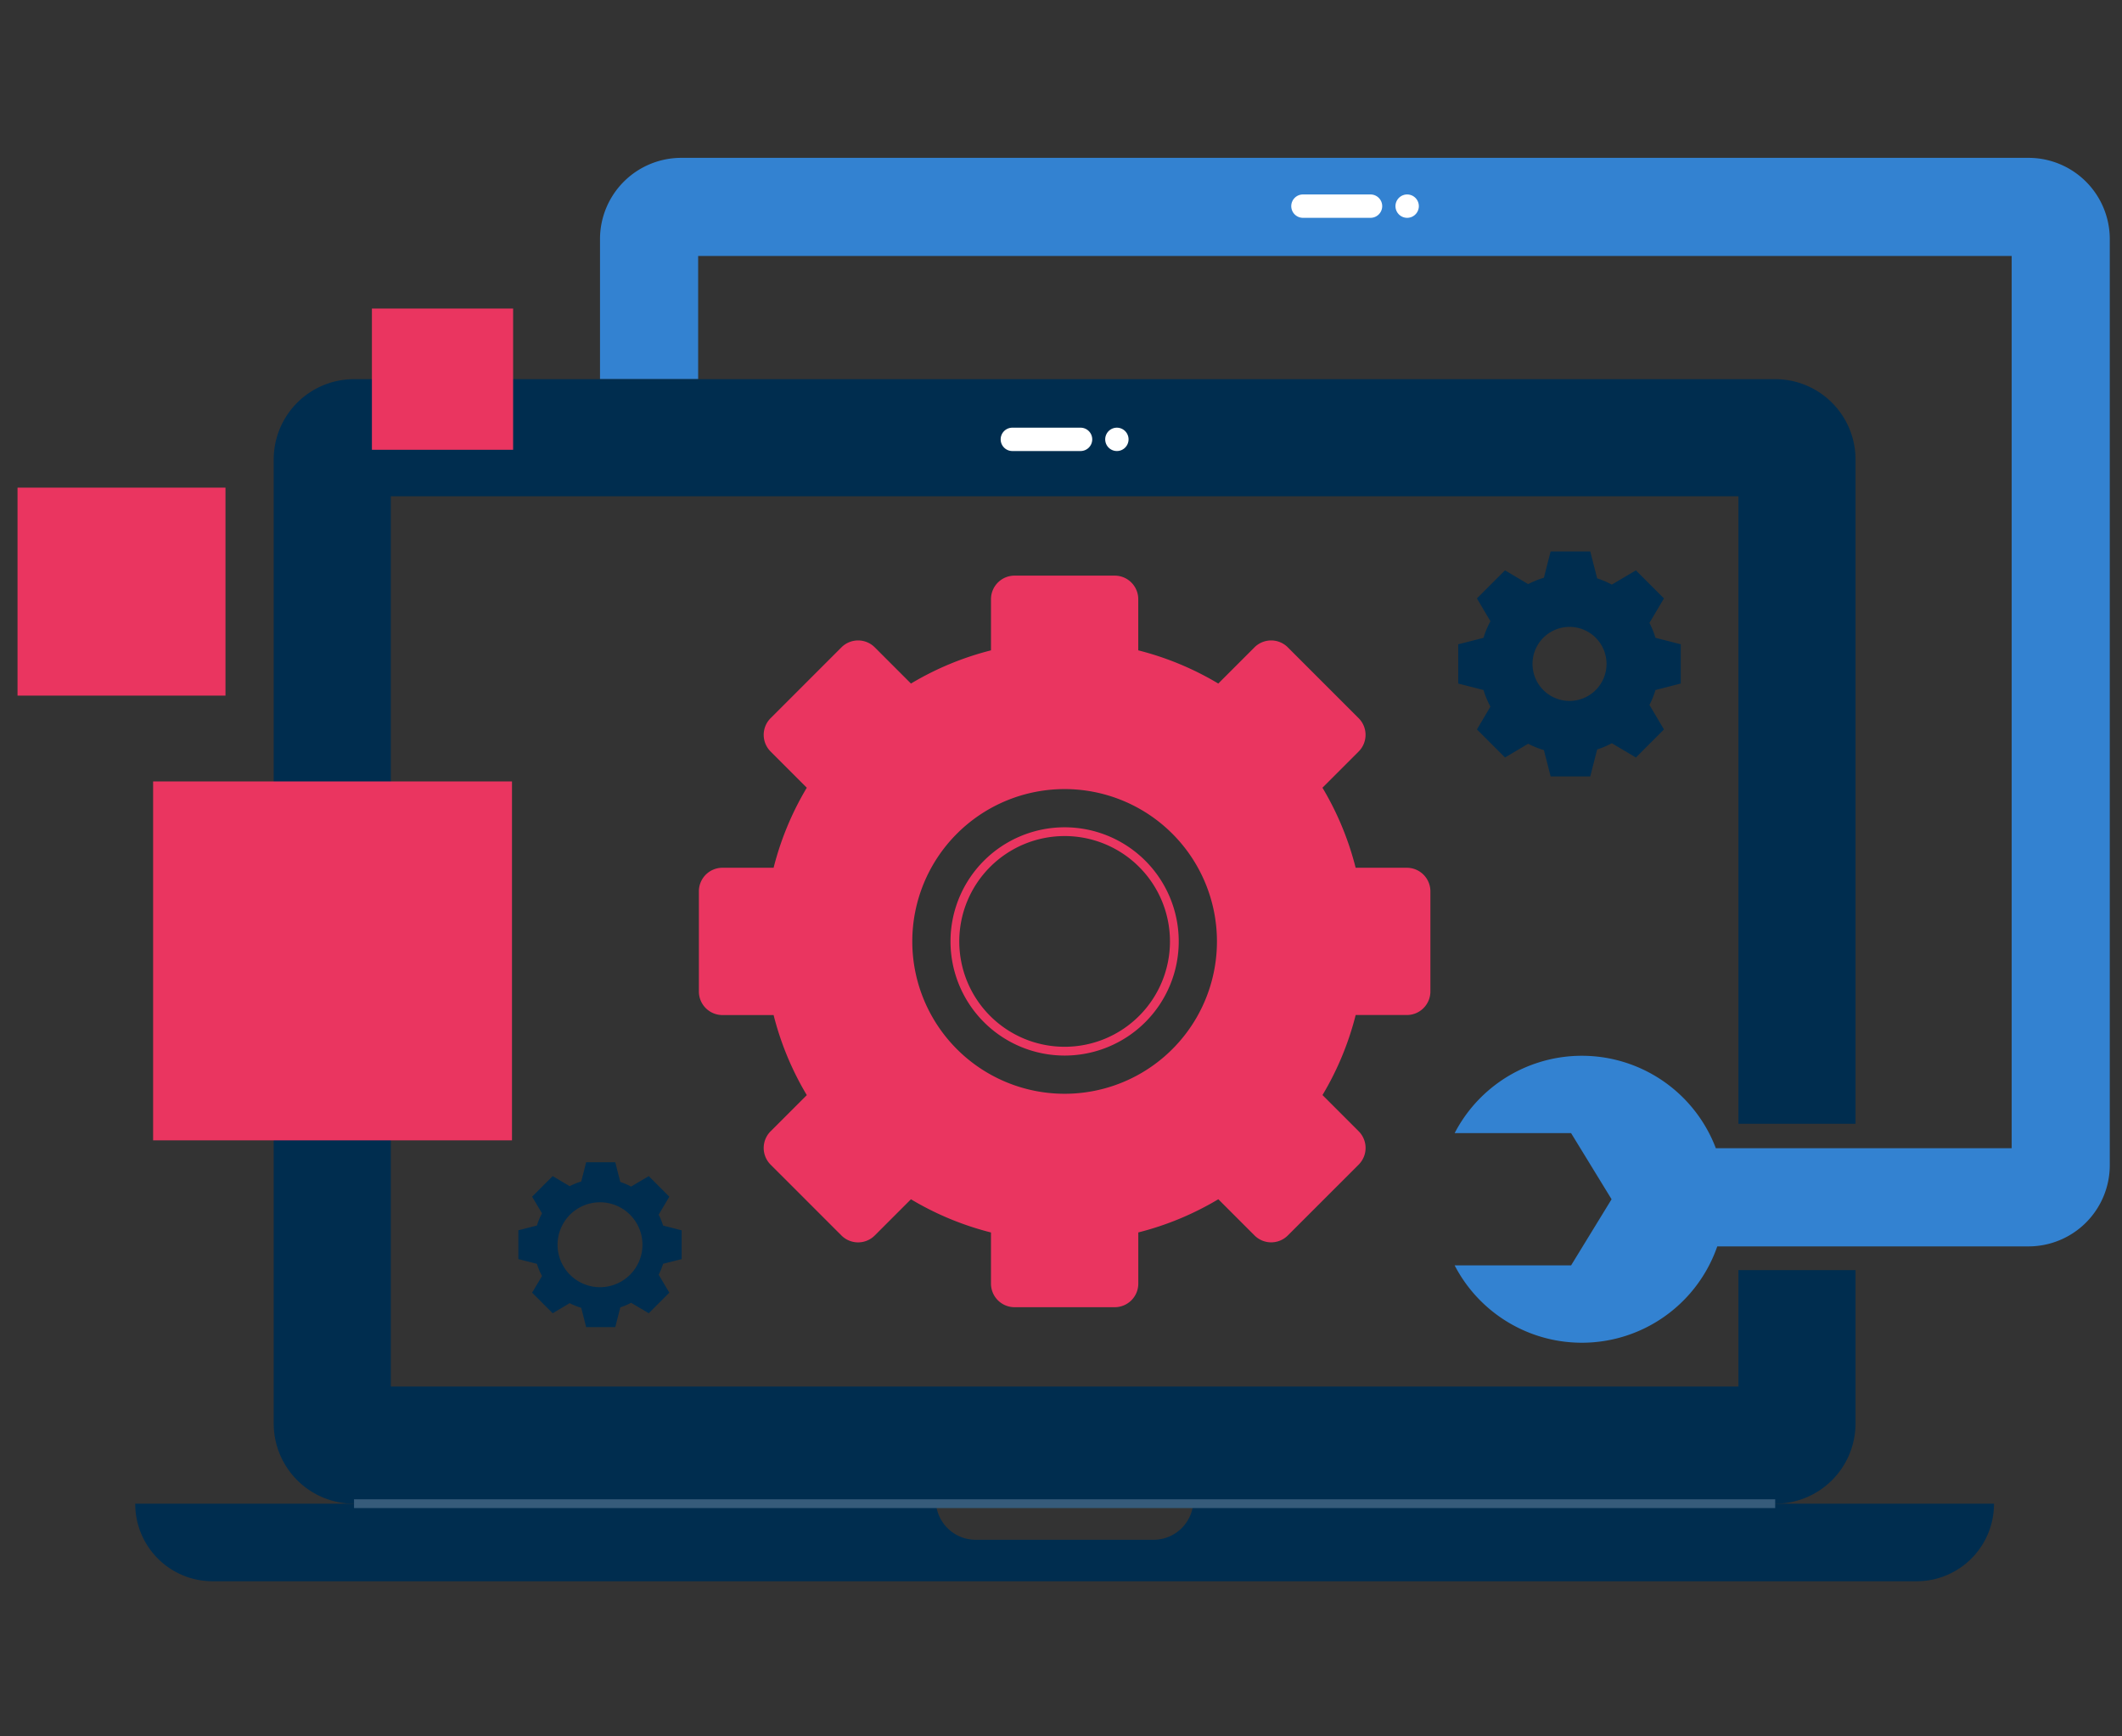 <svg xmlns="http://www.w3.org/2000/svg" xmlns:xlink="http://www.w3.org/1999/xlink" width="242" height="198" viewBox="0 0 242 198">
  <rect x="0" y="0" width="242" height="198" fill="#333333" stroke="none"/>
  <defs>
    <clipPath id="clip-eService">
      <rect width="242" height="198"/>
    </clipPath>
  </defs>
  <g id="eService" clip-path="url(#clip-eService)">
    <g id="eServices" transform="translate(-128.697 -97.065)">
      <path id="Path_2" data-name="Path 2" d="M360.035,115.065H206.393a9.268,9.268,0,0,0-9.269,9.269V140.3h11.192V126.256h149.8V228H324.378a16.342,16.342,0,0,0-29.788-1.724h13.279l4.618,7.54-4.618,7.541H294.59a16.344,16.344,0,0,0,29.95-2.166h35.495a9.269,9.269,0,0,0,9.269-9.269V124.333a9.268,9.268,0,0,0-9.269-9.268Z" fill="#3382d1"/>
      <path id="Path_3" data-name="Path 3" d="M326.952,241.9v13.272H173.266V153.656H326.952V225.21h13.355V149.461a9.368,9.368,0,0,0-.047-.938,9.174,9.174,0,0,0-5.548-7.5c-.274-.116-.555-.219-.841-.308a9.117,9.117,0,0,0-1.788-.365,9.344,9.344,0,0,0-.936-.047H169.071a9.341,9.341,0,0,0-.936.047,9.119,9.119,0,0,0-1.788.365c-.286.089-.567.192-.841.308a9.155,9.155,0,0,0-5.548,7.5,9.346,9.346,0,0,0-.047.937V259.37a9.151,9.151,0,0,0,9.16,9.161H331.147a9.151,9.151,0,0,0,9.16-9.161V241.9Z" fill="#002d4f"/>
      <path id="Path_4" data-name="Path 4" d="M356.1,268.531H264.776a4.549,4.549,0,0,1-4.518,4.117h-20.3a4.549,4.549,0,0,1-4.518-4.117H144.12v.024a8.82,8.82,0,0,0,8.821,8.82H347.278a8.82,8.82,0,0,0,8.821-8.821Z" fill="#002d4f"/>
      <g id="Group_3" data-name="Group 3">
        <path id="Path_5" data-name="Path 5" d="M251.927,145.834h-7.779a1.331,1.331,0,0,0,0,2.662h7.779a1.331,1.331,0,1,0,0-2.662Z" fill="#fff"/>
        <path id="Path_6" data-name="Path 6" d="M256.07,145.834a1.331,1.331,0,1,0,1.331,1.331A1.331,1.331,0,0,0,256.07,145.834Z" fill="#fff"/>
      </g>
      <g id="Group_4" data-name="Group 4">
        <path id="Path_7" data-name="Path 7" d="M285.032,119.24h-7.779a1.332,1.332,0,0,0,0,2.663h7.779a1.332,1.332,0,0,0,0-2.663Z" fill="#fff"/>
        <path id="Path_8" data-name="Path 8" d="M289.175,119.24a1.332,1.332,0,1,0,1.331,1.331,1.332,1.332,0,0,0-1.331-1.331Z" fill="#fff"/>
      </g>
      <g id="Group_6" data-name="Group 6">
        <g id="Group_5" data-name="Group 5">
          <path id="Path_9" data-name="Path 9" d="M289.134,196.016H283.3a34.033,34.033,0,0,0-3.786-9.128l4.128-4.128a2.687,2.687,0,0,0,0-3.8l-8.079-8.079a2.688,2.688,0,0,0-3.8,0l-4.128,4.129a33.994,33.994,0,0,0-9.127-3.786v-5.833a2.687,2.687,0,0,0-2.687-2.687H244.4a2.687,2.687,0,0,0-2.687,2.687v5.833a33.993,33.993,0,0,0-9.127,3.786l-4.128-4.129a2.688,2.688,0,0,0-3.8,0l-8.079,8.079a2.686,2.686,0,0,0,0,3.8l4.128,4.128a34.031,34.031,0,0,0-3.786,9.128h-5.833A2.687,2.687,0,0,0,208.4,198.7v11.425a2.687,2.687,0,0,0,2.687,2.687h5.834a34,34,0,0,0,3.785,9.128l-4.128,4.128a2.688,2.688,0,0,0,0,3.8l8.079,8.078a2.686,2.686,0,0,0,3.8,0l4.128-4.128a34.006,34.006,0,0,0,9.127,3.786v5.833a2.687,2.687,0,0,0,2.687,2.687h11.426a2.687,2.687,0,0,0,2.687-2.687V237.6a34.026,34.026,0,0,0,9.127-3.786l4.128,4.128a2.686,2.686,0,0,0,3.8,0l8.079-8.078a2.688,2.688,0,0,0,0-3.8l-4.128-4.128a34,34,0,0,0,3.785-9.128h5.834a2.687,2.687,0,0,0,2.687-2.687V198.7A2.687,2.687,0,0,0,289.134,196.016Zm-39.025,25.772a17.372,17.372,0,1,1,17.373-17.373,17.372,17.372,0,0,1-17.373,17.373Z" fill="#ea3560"/>
        </g>
        <path id="Path_10" data-name="Path 10" d="M250.109,217.43a13.014,13.014,0,1,1,13.015-13.015,13.014,13.014,0,0,1-13.015,13.015Zm0-25.029a12.014,12.014,0,1,0,12.015,12.014A12.014,12.014,0,0,0,250.109,192.4Z" fill="#ea3560"/>
      </g>
      <g id="Group_7" data-name="Group 7">
        <rect id="Rectangle_2" data-name="Rectangle 2" width="40.927" height="40.927" transform="translate(146.158 186.172)" fill="#ea3560"/>
        <rect id="Rectangle_3" data-name="Rectangle 3" width="23.715" height="23.715" transform="translate(130.697 152.671)" fill="#ea3560"/>
        <rect id="Rectangle_4" data-name="Rectangle 4" width="16.104" height="16.104" transform="translate(171.111 132.248)" fill="#ea3560"/>
      </g>
      <path id="Path_11" data-name="Path 11" d="M320.376,175.007v-4.474l-2.883-.738a10.207,10.207,0,0,0-.688-1.7l1.655-2.794-3.2-3.2-2.745,1.627a10.2,10.2,0,0,0-1.673-.712l-.786-3.071h-4.521l-.767,3a10.163,10.163,0,0,0-1.793.725l-2.644-1.567-3.2,3.2,1.539,2.6a10.115,10.115,0,0,0-.789,1.894l-2.883.738v4.474l2.883.738a10.116,10.116,0,0,0,.789,1.894l-1.539,2.6,3.2,3.2,2.644-1.567a10.16,10.16,0,0,0,1.793.724l.767,3h4.521l.786-3.071a10.189,10.189,0,0,0,1.673-.711l2.745,1.627,3.2-3.2-1.655-2.794a10.172,10.172,0,0,0,.688-1.7Zm-12.686,1.984a4.221,4.221,0,1,1,4.221-4.221,4.221,4.221,0,0,1-4.221,4.221Z" fill="#002d4f"/>
      <path id="Path_12" data-name="Path 12" d="M206.434,240.643v-3.284l-2.115-.541a7.563,7.563,0,0,0-.505-1.245l1.215-2.05-2.346-2.346-2.015,1.193a7.627,7.627,0,0,0-1.228-.522l-.577-2.254h-3.318l-.563,2.2a7.545,7.545,0,0,0-1.316.531l-1.94-1.149-2.346,2.346,1.129,1.9a7.423,7.423,0,0,0-.579,1.39l-2.116.541v3.284l2.116.541a7.423,7.423,0,0,0,.579,1.39l-1.129,1.9,2.346,2.346,1.94-1.15a7.472,7.472,0,0,0,1.316.532l.563,2.2h3.318l.577-2.254a7.453,7.453,0,0,0,1.228-.522l2.015,1.194,2.346-2.346-1.215-2.05a7.565,7.565,0,0,0,.505-1.245Zm-9.31,3.2A4.841,4.841,0,1,1,201.965,239a4.841,4.841,0,0,1-4.841,4.843Z" fill="#002d4f"/>
      <rect id="Rectangle_5" data-name="Rectangle 5" width="162.074" height="1" transform="translate(169.072 268.03)" fill="#365b7a"/>
    </g>
  </g>
</svg>
